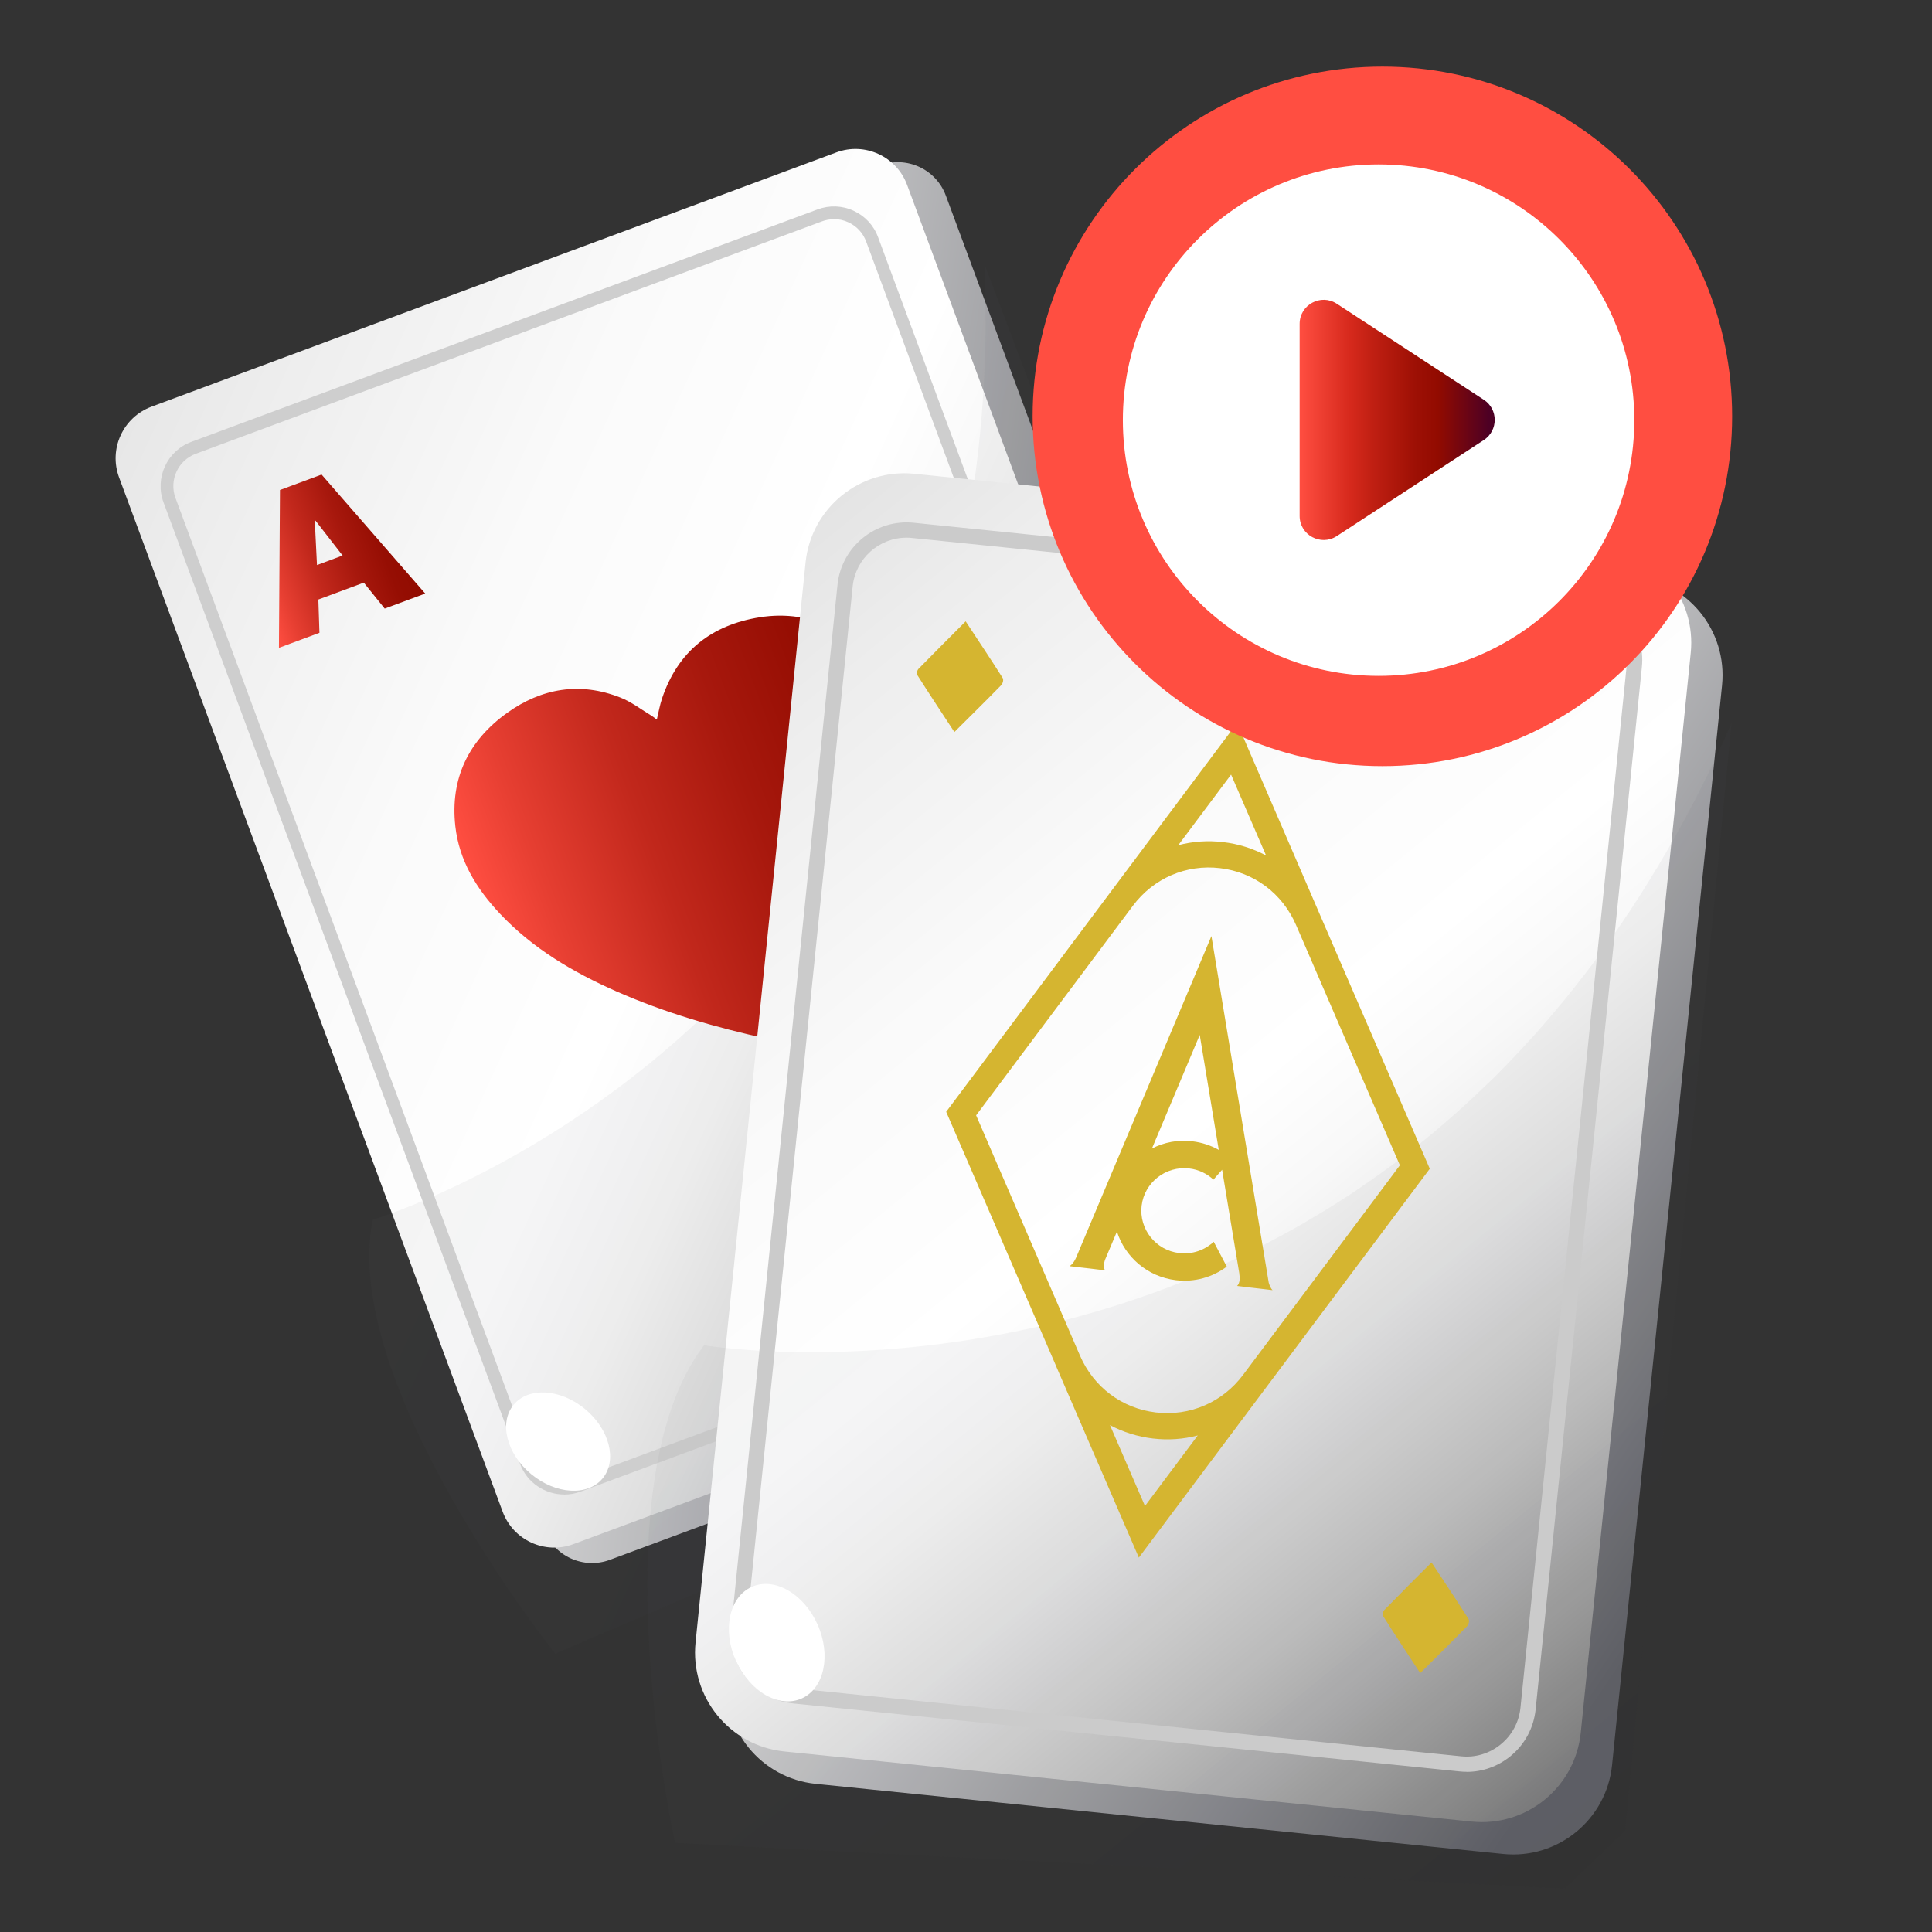 <svg width="58" height="58" viewBox="0 0 58 58" fill="none" xmlns="http://www.w3.org/2000/svg">
<rect x="0" y="0" width="58" height="58" fill="#333333" stroke="none"/>
<mask id="mask0_956_22115" style="mask-type:alpha" maskUnits="userSpaceOnUse" x="10" y="14" width="42" height="45">
<rect x="10" y="14" width="41.804" height="44.063" fill="#D9D9D9"/>
</mask>
<g mask="url(#mask0_956_22115)">
</g>
<path d="M26.42 4.965L5.645 12.68C4.849 12.975 4.443 13.86 4.739 14.656L16.334 45.92C16.629 46.716 17.513 47.122 18.309 46.827L39.084 39.112C39.88 38.817 40.285 37.932 39.99 37.136L28.395 5.872C28.1 5.076 27.216 4.67 26.42 4.965Z" fill="url(#paint0_linear_956_22115)"/>
<path d="M25.108 4.575L4.548 12.209C3.693 12.527 3.257 13.478 3.575 14.334L15.09 45.382C15.407 46.237 16.357 46.674 17.213 46.356L37.772 38.722C38.627 38.404 39.063 37.453 38.746 36.597L27.231 5.549C26.914 4.694 25.963 4.257 25.108 4.575Z" fill="url(#paint1_linear_956_22115)"/>
<g opacity="0.06">
<path d="M11.188 36.618C11.188 36.618 30.503 30.841 29.555 7.932L40.697 37.441L39.883 39.67L16.668 49.648C16.668 49.648 10.199 41.525 11.188 36.618Z" fill="url(#paint2_linear_956_22115)"/>
</g>
<path d="M16.937 44.866C16.364 44.866 15.821 44.512 15.611 43.944L4.91 15.085C4.638 14.355 5.012 13.537 5.742 13.266L24.545 6.286C24.898 6.156 25.282 6.168 25.626 6.327C25.969 6.486 26.23 6.765 26.361 7.122L37.062 35.98C37.333 36.71 36.959 37.528 36.229 37.799L17.426 44.781C17.265 44.84 17.099 44.868 16.937 44.868V44.866ZM25.037 6.581C24.916 6.581 24.793 6.601 24.678 6.645L5.875 13.624C5.343 13.822 5.071 14.416 5.268 14.949L15.969 43.808C16.166 44.341 16.761 44.612 17.293 44.415L36.096 37.433C36.629 37.236 36.9 36.641 36.703 36.108L26.002 7.25C25.907 6.991 25.715 6.786 25.467 6.673C25.331 6.609 25.185 6.578 25.039 6.578L25.037 6.581Z" fill="#CECECE"/>
<path d="M8.41 14.708L9.654 14.247L12.766 17.819L11.549 18.27L10.922 17.491L9.557 17.998L9.59 18.997L8.374 19.448L8.405 14.711L8.41 14.708ZM10.287 16.679L9.473 15.631L9.45 15.638L9.516 16.963L10.287 16.676V16.679Z" fill="url(#paint3_linear_956_22115)"/>
<path d="M30.714 32.915L31.958 32.454L35.069 36.026L33.853 36.477L33.226 35.698L31.861 36.205L31.894 37.205L30.678 37.656L30.709 32.918L30.714 32.915ZM32.591 34.886L31.776 33.838L31.753 33.845L31.82 35.17L32.591 34.883V34.886Z" fill="url(#paint4_linear_956_22115)"/>
<path d="M18.09 44.384C18.537 43.845 18.301 42.912 17.564 42.301C16.826 41.69 15.867 41.631 15.42 42.171C14.973 42.71 15.209 43.643 15.946 44.254C16.684 44.865 17.643 44.923 18.09 44.384Z" fill="white"/>
<path d="M19.72 21.593C19.774 21.37 19.809 21.163 19.876 20.965C20.352 19.551 21.359 18.762 22.808 18.531C24.373 18.282 25.827 19 26.58 20.378C27.015 21.173 27.133 22.041 27.092 22.938C27.028 24.337 26.598 25.639 26.009 26.894C25.325 28.35 24.462 29.697 23.489 30.976C23.371 31.13 23.269 31.232 23.036 31.183C21.479 30.845 19.958 30.402 18.498 29.759C17.2 29.185 15.989 28.473 15.006 27.427C14.307 26.684 13.782 25.836 13.669 24.801C13.51 23.366 14.071 22.228 15.221 21.403C16.26 20.658 17.413 20.463 18.627 20.942C18.959 21.073 19.254 21.303 19.564 21.49C19.612 21.519 19.656 21.557 19.715 21.601L19.72 21.593Z" fill="url(#paint5_linear_956_22115)"/>
<path d="M49.031 17.3L28.394 15.195C26.755 15.028 25.29 16.222 25.123 17.863L21.821 50.279C21.654 51.92 22.848 53.385 24.487 53.552L45.124 55.657C46.763 55.824 48.228 54.63 48.395 52.989L51.697 20.573C51.864 18.933 50.671 17.467 49.031 17.3Z" fill="url(#paint6_linear_956_22115)"/>
<path d="M48.091 16.328L27.454 14.224C25.814 14.056 24.35 15.251 24.183 16.891L20.881 49.307C20.713 50.948 21.907 52.413 23.546 52.58L44.184 54.685C45.823 54.852 47.287 53.658 47.455 52.018L50.757 19.601C50.924 17.961 49.73 16.496 48.091 16.328Z" fill="url(#paint7_linear_956_22115)"/>
<g opacity="0.06">
<path d="M21.14 40.387C21.14 40.387 42.184 43.924 51.98 21.719L48.789 54.959L46.975 56.697L20.264 55.327C20.264 55.327 17.908 44.587 21.137 40.387H21.14Z" fill="url(#paint8_linear_956_22115)"/>
</g>
<path d="M44.028 53.191C43.957 53.191 43.883 53.186 43.812 53.179L23.814 51.139C22.669 51.022 21.834 49.996 21.951 48.851L25.142 17.557C25.259 16.412 26.281 15.578 27.428 15.693L47.427 17.733C47.982 17.791 48.479 18.059 48.833 18.491C49.186 18.922 49.346 19.466 49.291 20.021L46.101 51.316C46.044 51.871 45.776 52.369 45.344 52.723C44.968 53.028 44.51 53.193 44.03 53.193L44.028 53.191ZM27.215 16.141C26.391 16.141 25.683 16.767 25.598 17.605L22.408 48.899C22.316 49.792 22.97 50.593 23.862 50.685L43.861 52.725C44.292 52.771 44.716 52.642 45.053 52.367C45.39 52.092 45.599 51.704 45.645 51.27L48.835 19.975C48.879 19.544 48.752 19.119 48.477 18.782C48.202 18.445 47.814 18.236 47.381 18.19L27.382 16.15C27.327 16.143 27.27 16.141 27.217 16.141H27.215Z" fill="#CBCBCB"/>
<path d="M24.07 50.988C24.746 50.684 24.957 49.688 24.542 48.764C24.127 47.839 23.243 47.335 22.567 47.639C21.891 47.942 21.679 48.938 22.094 49.863C22.509 50.788 23.394 51.292 24.07 50.988Z" fill="white"/>
<path d="M38.088 38.506L36.368 28.102L32.325 37.708C32.325 37.708 32.249 37.926 32.109 38.011L32.362 38.041L32.754 38.086L33.176 38.137C33.176 38.137 33.098 38.045 33.171 37.827L33.531 36.973C33.774 37.738 34.451 38.332 35.306 38.433C35.871 38.499 36.41 38.339 36.829 38.024L36.437 37.279C36.169 37.529 35.797 37.664 35.403 37.618C34.696 37.536 34.19 36.898 34.272 36.198C34.355 35.498 34.997 34.995 35.703 35.078C35.985 35.11 36.235 35.234 36.428 35.413L36.689 35.117L37.205 38.231H37.203C37.256 38.52 37.137 38.605 37.137 38.605L37.559 38.656L37.951 38.701L38.203 38.731C38.143 38.672 38.109 38.58 38.088 38.506ZM35.797 34.261C35.364 34.21 34.944 34.293 34.582 34.479L36.017 31.069L36.588 34.52C36.352 34.387 36.084 34.298 35.797 34.263V34.261Z" fill="#D5B530"/>
<path d="M37.941 41.746L42.923 35.087L39.622 27.452L37.139 21.703L33.387 26.717L28.405 33.377L31.706 41.012V41.016L34.189 46.76L37.939 41.748L37.941 41.746ZM38.008 25.682C37.616 25.474 37.18 25.334 36.719 25.281C36.258 25.226 35.802 25.26 35.373 25.373L36.958 23.254L38.008 25.682ZM29.304 33.483L34.01 27.192C34.63 26.366 35.607 25.942 36.627 26.063C37.645 26.183 38.499 26.821 38.909 27.771L42.026 34.983L37.32 41.273C36.701 42.1 35.724 42.522 34.703 42.403C33.685 42.283 32.832 41.645 32.421 40.695L29.304 33.483ZM33.322 42.783C33.715 42.992 34.148 43.13 34.611 43.185C35.075 43.24 35.529 43.206 35.958 43.093L34.373 45.211L33.322 42.783Z" fill="#D5B530"/>
<path d="M28.651 21.976C28.268 21.391 27.901 20.838 27.548 20.28C27.513 20.228 27.529 20.124 27.575 20.078C28.029 19.613 28.493 19.151 28.99 18.653C29.378 19.243 29.747 19.794 30.1 20.352C30.137 20.409 30.105 20.519 30.052 20.574C29.605 21.033 29.146 21.483 28.651 21.976Z" fill="#D5B530"/>
<path d="M42.636 50.228C42.253 49.643 41.886 49.09 41.533 48.532C41.499 48.48 41.515 48.376 41.561 48.33C42.015 47.864 42.478 47.403 42.976 46.905C43.363 47.495 43.733 48.046 44.086 48.603C44.122 48.661 44.09 48.771 44.038 48.826C43.59 49.285 43.132 49.735 42.636 50.228Z" fill="#D5B530"/>
<path d="M41.5 23C47.299 23 52 18.299 52 12.5C52 6.701 47.299 2 41.5 2C35.701 2 31 6.701 31 12.5C31 18.299 35.701 23 41.5 23Z" fill="#FF4E41"/>
<path d="M41.386 20.29C45.626 20.29 49.063 16.852 49.063 12.613C49.063 8.373 45.626 4.936 41.386 4.936C37.146 4.936 33.709 8.373 33.709 12.613C33.709 16.852 37.146 20.29 41.386 20.29Z" fill="white"/>
<path d="M39.016 9.723V15.489C39.016 16.062 39.652 16.406 40.132 16.093L44.546 13.21C44.981 12.925 44.981 12.287 44.546 12.002L40.132 9.119C39.652 8.805 39.016 9.15 39.016 9.723Z" fill="url(#paint9_linear_956_22115)"/>
<defs>
<linearGradient id="paint0_linear_956_22115" x1="14.263" y1="24.76" x2="39.669" y2="28.317" gradientUnits="userSpaceOnUse">
<stop stop-color="#EFEFEF"/>
<stop offset="1" stop-color="#616268"/>
</linearGradient>
<linearGradient id="paint1_linear_956_22115" x1="1.976" y1="16.66" x2="40.354" y2="34.25" gradientUnits="userSpaceOnUse">
<stop stop-color="#E7E7E7"/>
<stop offset="0.08" stop-color="#EDEDED"/>
<stop offset="0.29" stop-color="#FAFAFA"/>
<stop offset="0.49" stop-color="white"/>
<stop offset="0.57" stop-color="#F8F8F8"/>
<stop offset="0.67" stop-color="#E5E5E5"/>
<stop offset="0.79" stop-color="#C6C6C7"/>
<stop offset="0.92" stop-color="#9C9C9D"/>
<stop offset="1" stop-color="#808082"/>
</linearGradient>
<linearGradient id="paint2_linear_956_22115" x1="16.233" y1="25.634" x2="41.103" y2="37.035" gradientUnits="userSpaceOnUse">
<stop stop-color="#616268"/>
<stop offset="0.23" stop-color="#58595F"/>
<stop offset="0.6" stop-color="#414146"/>
<stop offset="1" stop-color="#222226"/>
</linearGradient>
<linearGradient id="paint3_linear_956_22115" x1="7.615" y1="17.375" x2="12.004" y2="15.747" gradientUnits="userSpaceOnUse">
<stop stop-color="#FF4E41"/>
<stop offset="0.14" stop-color="#E73F32"/>
<stop offset="0.39" stop-color="#C2281C"/>
<stop offset="0.63" stop-color="#A7180D"/>
<stop offset="0.84" stop-color="#960E03"/>
<stop offset="1" stop-color="#910B00"/>
</linearGradient>
<linearGradient id="paint4_linear_956_22115" x1="29.919" y1="35.58" x2="34.308" y2="33.952" gradientUnits="userSpaceOnUse">
<stop stop-color="#FF4E41"/>
<stop offset="0.14" stop-color="#E73F32"/>
<stop offset="0.39" stop-color="#C2281C"/>
<stop offset="0.63" stop-color="#A7180D"/>
<stop offset="0.84" stop-color="#960E03"/>
<stop offset="1" stop-color="#910B00"/>
</linearGradient>
<linearGradient id="paint5_linear_956_22115" x1="14.707" y1="27.897" x2="27.639" y2="23.101" gradientUnits="userSpaceOnUse">
<stop stop-color="#FF4E41"/>
<stop offset="0.14" stop-color="#E73F32"/>
<stop offset="0.39" stop-color="#C2281C"/>
<stop offset="0.63" stop-color="#A7180D"/>
<stop offset="0.84" stop-color="#960E03"/>
<stop offset="1" stop-color="#910B00"/>
</linearGradient>
<linearGradient id="paint6_linear_956_22115" x1="29.766" y1="30.677" x2="51.713" y2="45.559" gradientUnits="userSpaceOnUse">
<stop stop-color="#ECECEC"/>
<stop offset="1" stop-color="#616268"/>
</linearGradient>
<linearGradient id="paint7_linear_956_22115" x1="22.028" y1="17.52" x2="49.632" y2="51.37" gradientUnits="userSpaceOnUse">
<stop stop-color="#E4E4E4"/>
<stop offset="0.1" stop-color="#EDEDED"/>
<stop offset="0.31" stop-color="#FAFAFA"/>
<stop offset="0.49" stop-color="white"/>
<stop offset="0.57" stop-color="#F8F8F8"/>
<stop offset="0.67" stop-color="#E5E5E5"/>
<stop offset="0.79" stop-color="#C6C6C6"/>
<stop offset="0.92" stop-color="#9C9C9C"/>
<stop offset="1" stop-color="#808080"/>
</linearGradient>
<linearGradient id="paint8_linear_956_22115" x1="31.058" y1="32.3" x2="49.365" y2="54.75" gradientUnits="userSpaceOnUse">
<stop stop-color="#616268"/>
<stop offset="0.23" stop-color="#58595F"/>
<stop offset="0.6" stop-color="#414146"/>
<stop offset="1" stop-color="#222226"/>
</linearGradient>
<linearGradient id="paint9_linear_956_22115" x1="39.016" y1="12.605" x2="44.873" y2="12.605" gradientUnits="userSpaceOnUse">
<stop stop-color="#FF4E41"/>
<stop offset="0.26" stop-color="#D6291C"/>
<stop offset="0.38" stop-color="#BF1F12"/>
<stop offset="0.59" stop-color="#9E1005"/>
<stop offset="0.71" stop-color="#920B00"/>
<stop offset="0.97" stop-color="#4D0024"/>
</linearGradient>
</defs>
</svg>
